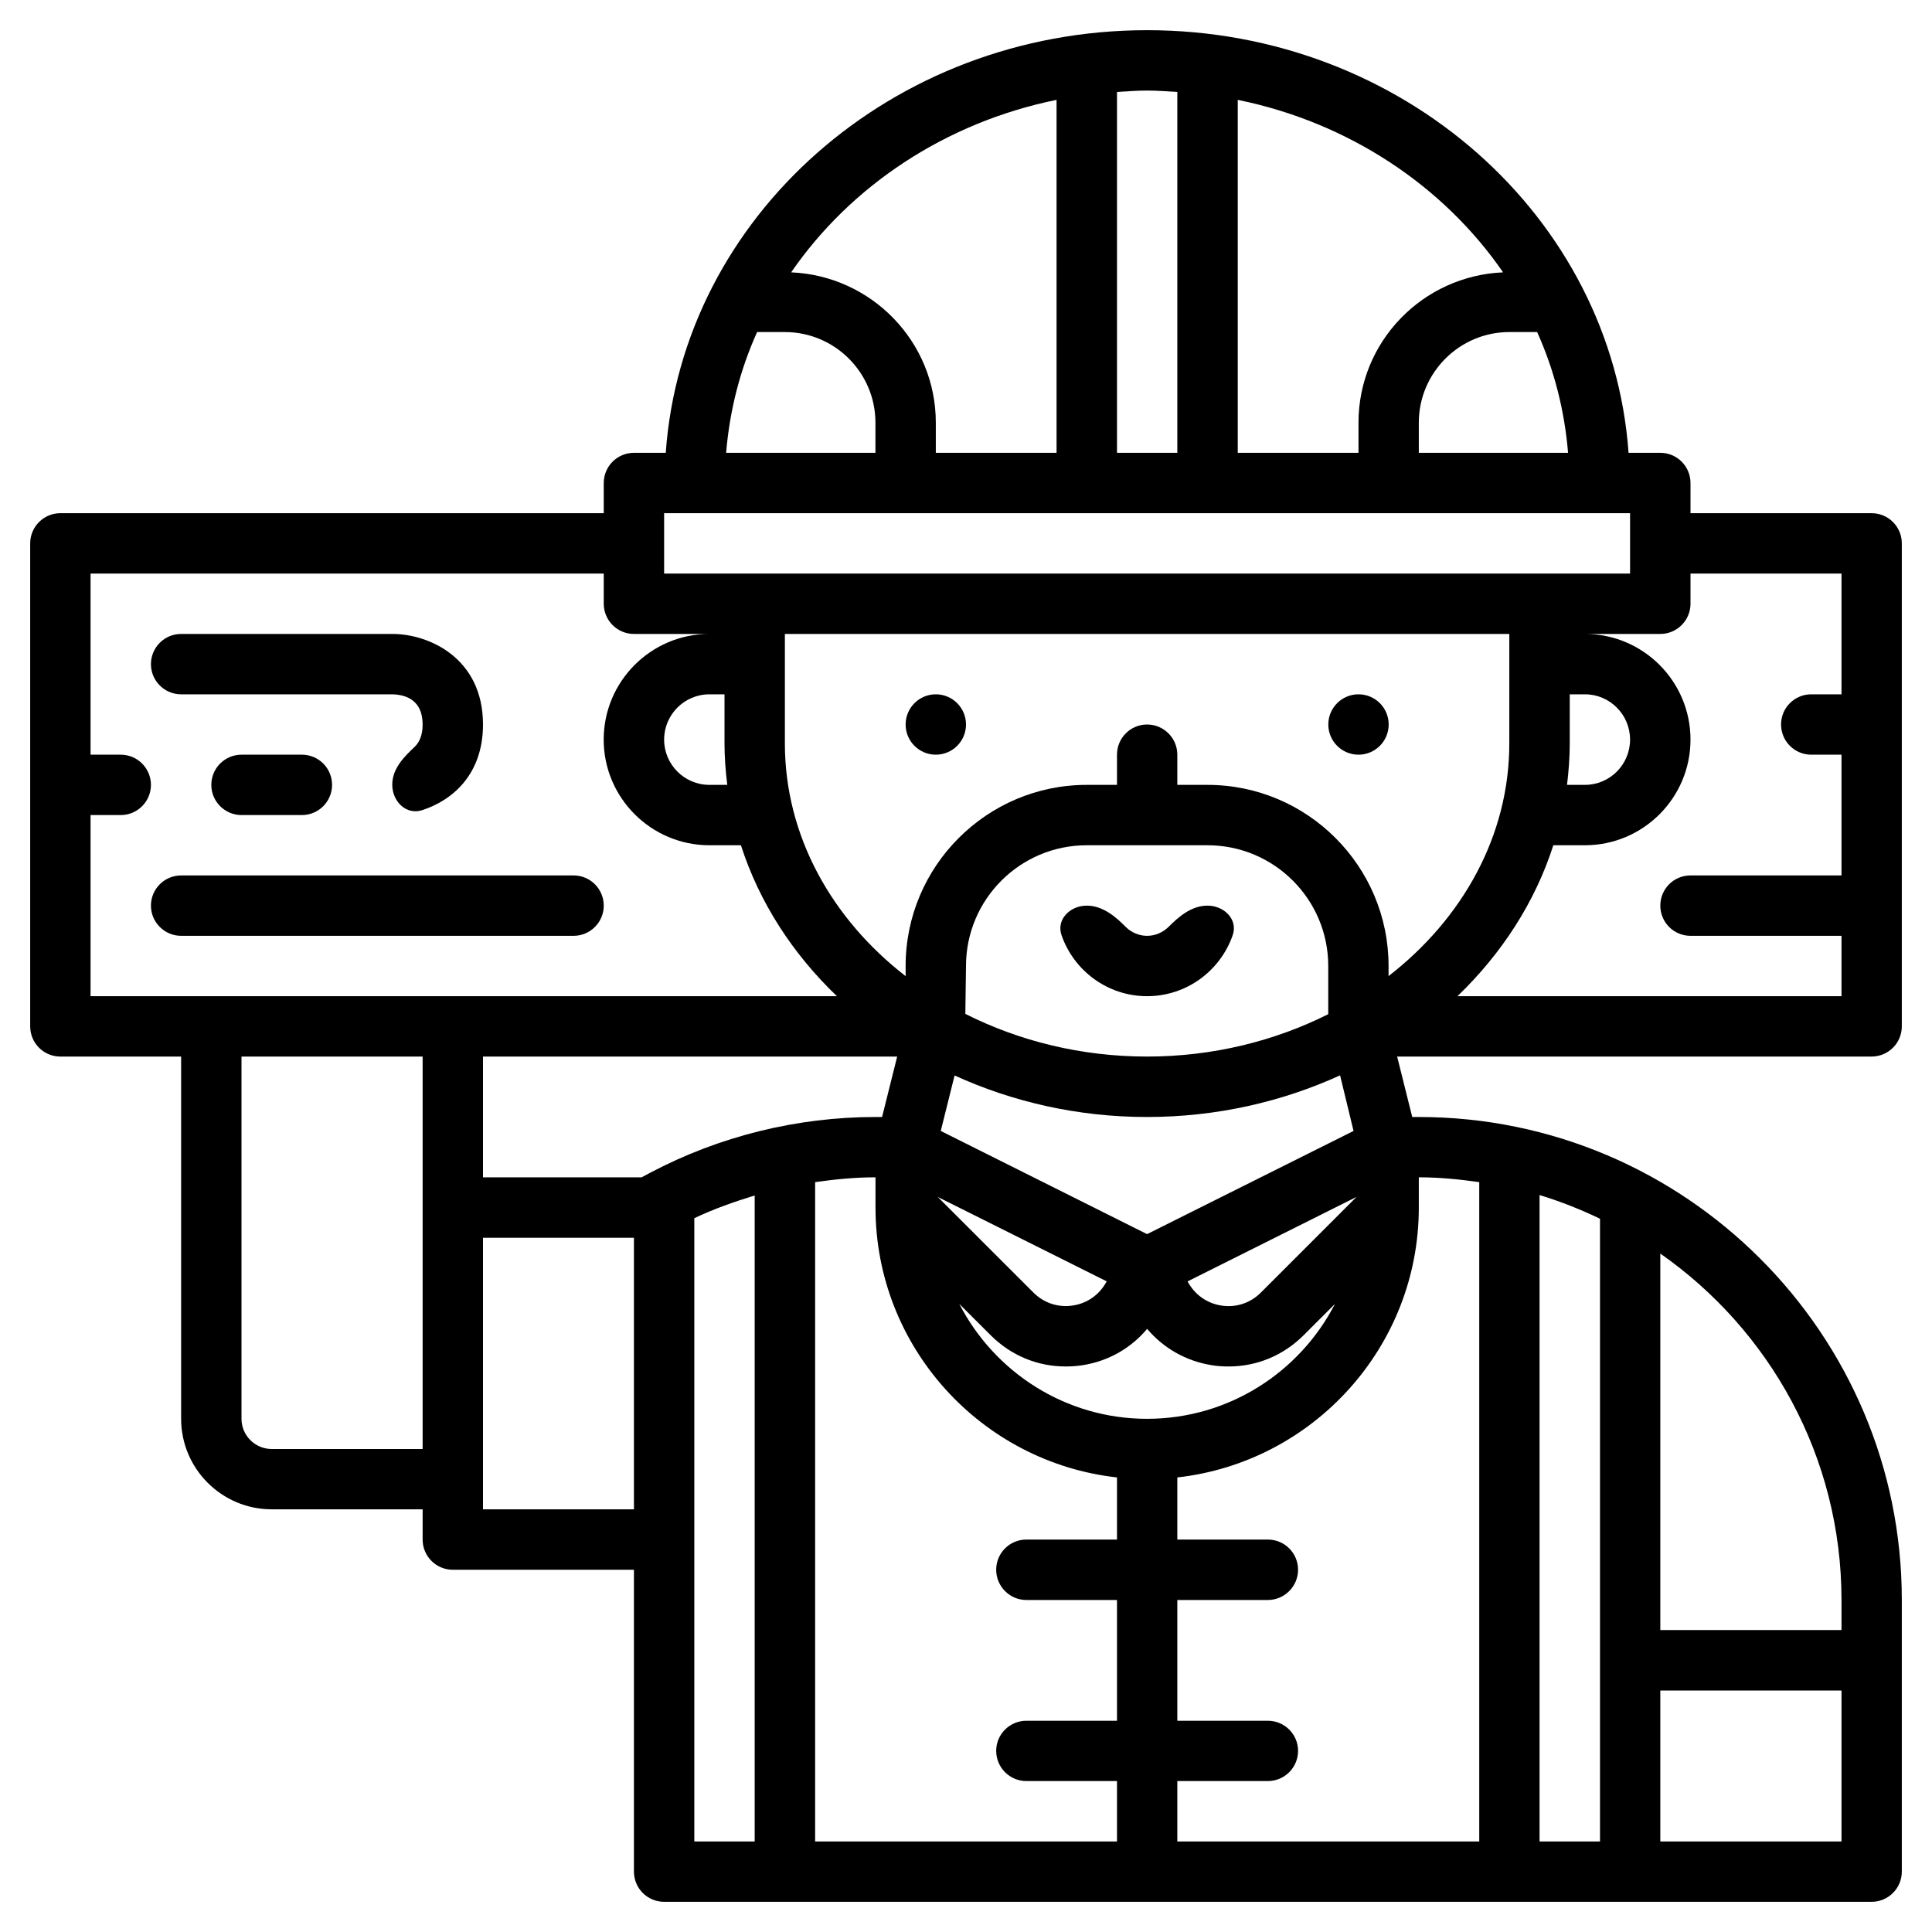 <?xml version="1.0" encoding="utf-8"?>
<!-- Generator: Adobe Illustrator 16.0.0, SVG Export Plug-In . SVG Version: 6.00 Build 0)  -->
<!DOCTYPE svg PUBLIC "-//W3C//DTD SVG 1.1//EN" "http://www.w3.org/Graphics/SVG/1.1/DTD/svg11.dtd">
<svg version="1.1" id="Layer_1" xmlns="http://www.w3.org/2000/svg" xmlns:xlink="http://www.w3.org/1999/xlink" x="0px" y="0px"
	 width="32px" height="32px" viewBox="0 0 32 32" enable-background="new 0 0 32 32" xml:space="preserve">
<path d="M18.646,15.353C18.494,15.2,18.275,15,18,15l0,0c-0.275,0-0.509,0.229-0.417,0.491c0.203,0.586,0.762,1.009,1.416,1.009
	c0.657,0,1.214-0.423,1.418-1.009C20.509,15.229,20.275,15,20,15l0,0c-0.276,0-0.493,0.2-0.646,0.353
	c-0.092,0.09-0.217,0.147-0.355,0.147C18.862,15.5,18.737,15.443,18.646,15.353z"/>
<path d="M31.5,17V9c0-0.276-0.224-0.5-0.501-0.5H28V8c0-0.276-0.224-0.5-0.5-0.5h-0.526c-0.277-3.902-3.742-7-7.975-7
	c-4.229,0-7.696,3.098-7.972,7H10.5C10.224,7.5,10,7.724,10,8V8.5H1C0.724,8.5,0.5,8.724,0.5,9v8c0,0.277,0.224,0.5,0.5,0.5h2v6
	c0,0.826,0.673,1.499,1.5,1.499H7V25.5C7,25.777,7.224,26,7.5,26h3v4.999c0,0.277,0.223,0.501,0.5,0.501h19.999
	c0.277,0,0.501-0.224,0.501-0.501v-4.498c0-4.413-3.59-8-8-8h-0.109l-0.25-1.001h7.858C31.276,17.5,31.5,17.276,31.5,17z
	 M18.501,28.501H17c-0.276,0-0.5,0.224-0.5,0.498l0,0c0,0.277,0.224,0.501,0.5,0.501h1.501v1.001h-5V19.58
	c0.329-0.047,0.661-0.08,1-0.08V20c0,2.313,1.753,4.22,4,4.471V25.5H17c-0.276,0-0.5,0.223-0.5,0.5l0,0
	c0,0.275,0.224,0.501,0.5,0.501h1.501V28.501z M10.628,19.5H8v-2h6.86l-0.25,1.001H14.5c-1.297,0-2.587,0.318-3.734,0.925
	L10.628,19.5z M12.046,13H11.75C11.336,13,11,12.663,11,12.25s0.336-0.75,0.75-0.75H12v0.812C12,12.545,12.018,12.774,12.046,13z
	 M24.999,10.5v1.812c0,1.531-0.775,2.905-2,3.855V16c0-1.654-1.344-3-2.999-3h-0.5v-0.5c0-0.276-0.224-0.5-0.501-0.5l0,0
	c-0.275,0-0.498,0.224-0.498,0.5V13H18c-1.654,0-3,1.346-3,3v0.168c-1.225-0.95-2-2.325-2-3.855V10.5H24.999z M26,12.313V11.5h0.251
	c0.413,0,0.748,0.336,0.748,0.75S26.664,13,26.251,13h-0.296C25.982,12.774,26,12.545,26,12.313z M18.999,17.5
	c-1.097,0-2.124-0.26-3.01-0.707L16,16c0-1.104,0.896-2,2-2h2c1.104,0,2,0.896,2,2v0.798C21.116,17.241,20.093,17.5,18.999,17.5z
	 M18.999,23.5c-1.354,0-2.529-0.775-3.11-1.903l0.522,0.521c0.335,0.334,0.774,0.515,1.237,0.515c0.095,0,0.193-0.006,0.289-0.022
	c0.426-0.068,0.797-0.283,1.063-0.601c0.268,0.317,0.64,0.532,1.064,0.601c0.096,0.017,0.193,0.022,0.289,0.022
	c0.461,0,0.9-0.18,1.237-0.515l0.521-0.521C21.53,22.725,20.354,23.5,18.999,23.5L18.999,23.5z M15.532,19.825l2.798,1.398
	c-0.113,0.215-0.313,0.361-0.553,0.399c-0.244,0.04-0.483-0.037-0.658-0.211L15.532,19.825z M22.468,19.825l-1.587,1.587
	c-0.175,0.174-0.415,0.251-0.658,0.211c-0.239-0.038-0.439-0.185-0.553-0.399L22.468,19.825z M18.999,20.441l-3.417-1.709
	l0.229-0.919c0.958,0.437,2.039,0.688,3.187,0.688c1.152,0,2.238-0.252,3.198-0.69l0.223,0.921L18.999,20.441z M30.501,11.5H30
	c-0.276,0-0.5,0.223-0.5,0.5l0,0c0,0.276,0.224,0.5,0.5,0.5h0.501v2H28c-0.277,0-0.5,0.223-0.5,0.5l0,0c0,0.276,0.223,0.5,0.5,0.5
	h2.501v1H24.14c0.731-0.703,1.285-1.554,1.588-2.5h0.523C27.216,14,28,13.215,28,12.25s-0.784-1.75-1.749-1.75H27.5
	c0.276,0,0.5-0.225,0.5-0.5V9.5h2.501V11.5z M25.46,5.5c0.281,0.623,0.454,1.296,0.512,2H23.5V7c0-0.826,0.673-1.5,1.499-1.5H25.46z
	 M24.896,4.511C23.566,4.567,22.501,5.657,22.501,7v0.5h-2V1.654C22.341,2.029,23.91,3.08,24.896,4.511z M19.5,1.523V7.5h-0.999
	V1.523C18.666,1.513,18.83,1.5,18.999,1.5C19.17,1.5,19.334,1.513,19.5,1.523z M17.5,1.654V7.5h-2V7
	c0-1.342-1.067-2.433-2.396-2.489C14.089,3.08,15.658,2.029,17.5,1.654z M12.54,5.5H13c0.827,0,1.5,0.673,1.5,1.5v0.5h-2.473
	C12.085,6.796,12.259,6.123,12.54,5.5z M11,8.5h15.999v1H11V8.5z M2,13.5c0.276,0,0.5-0.224,0.5-0.5l0,0c0-0.276-0.224-0.5-0.5-0.5
	H1.5v-3H10V10c0,0.276,0.224,0.5,0.5,0.5h1.249c-0.965,0-1.75,0.785-1.75,1.75S10.785,14,11.75,14h0.522
	c0.304,0.946,0.856,1.797,1.59,2.5H1.5v-3H2z M4.5,24C4.225,24,4,23.776,4,23.5v-6h3v2V20v4H4.5z M8,24.999v-4.498H10.5v4.498H8z
	 M11.5,20.177c0.325-0.154,0.66-0.272,1-0.376v10.7h-1V20.177z M26.501,30.501H25.5V19.794c0.345,0.105,0.679,0.237,1.001,0.392
	V30.501z M27.5,30.501V28h3.001v2.501H27.5z M30.501,26.501v0.498H27.5v-6.236C29.311,22.029,30.501,24.128,30.501,26.501z
	 M24.501,19.58v10.921H19.5V29.5h1.499c0.277,0,0.501-0.224,0.501-0.501l0,0c0-0.274-0.224-0.498-0.501-0.498H19.5v-2h1.499
	c0.277,0,0.501-0.226,0.501-0.501l0,0c0-0.277-0.224-0.5-0.501-0.5H19.5v-1.029c2.246-0.251,4-2.158,4-4.471v-0.5
	C23.841,19.5,24.173,19.533,24.501,19.58z"/>
<path d="M3,14.5H9.5c0.276,0,0.5,0.223,0.5,0.5l0,0c0,0.276-0.224,0.5-0.5,0.5H3c-0.275,0-0.5-0.224-0.5-0.5l0,0
	C2.5,14.724,2.724,14.5,3,14.5z"/>
<path d="M4,12.5h1c0.276,0,0.5,0.223,0.5,0.5l0,0c0,0.276-0.224,0.5-0.5,0.5H4c-0.275,0-0.5-0.224-0.5-0.5l0,0
	C3.5,12.724,3.724,12.5,4,12.5z"/>
<path d="M6.868,12.37C6.706,12.524,6.495,12.724,6.497,13l0,0c0.002,0.276,0.231,0.504,0.495,0.419C7.498,13.255,8,12.824,8,12
	c0-1.101-0.896-1.5-1.5-1.5H3c-0.275,0-0.5,0.223-0.5,0.5l0,0c0,0.276,0.224,0.5,0.5,0.5h3.495C6.725,11.505,7,11.597,7,12
	C7,12.177,6.947,12.294,6.868,12.37z"/>
<circle cx="15.5" cy="12" r="0.5"/>
<circle cx="22.501" cy="12" r="0.5"/>
</svg>

